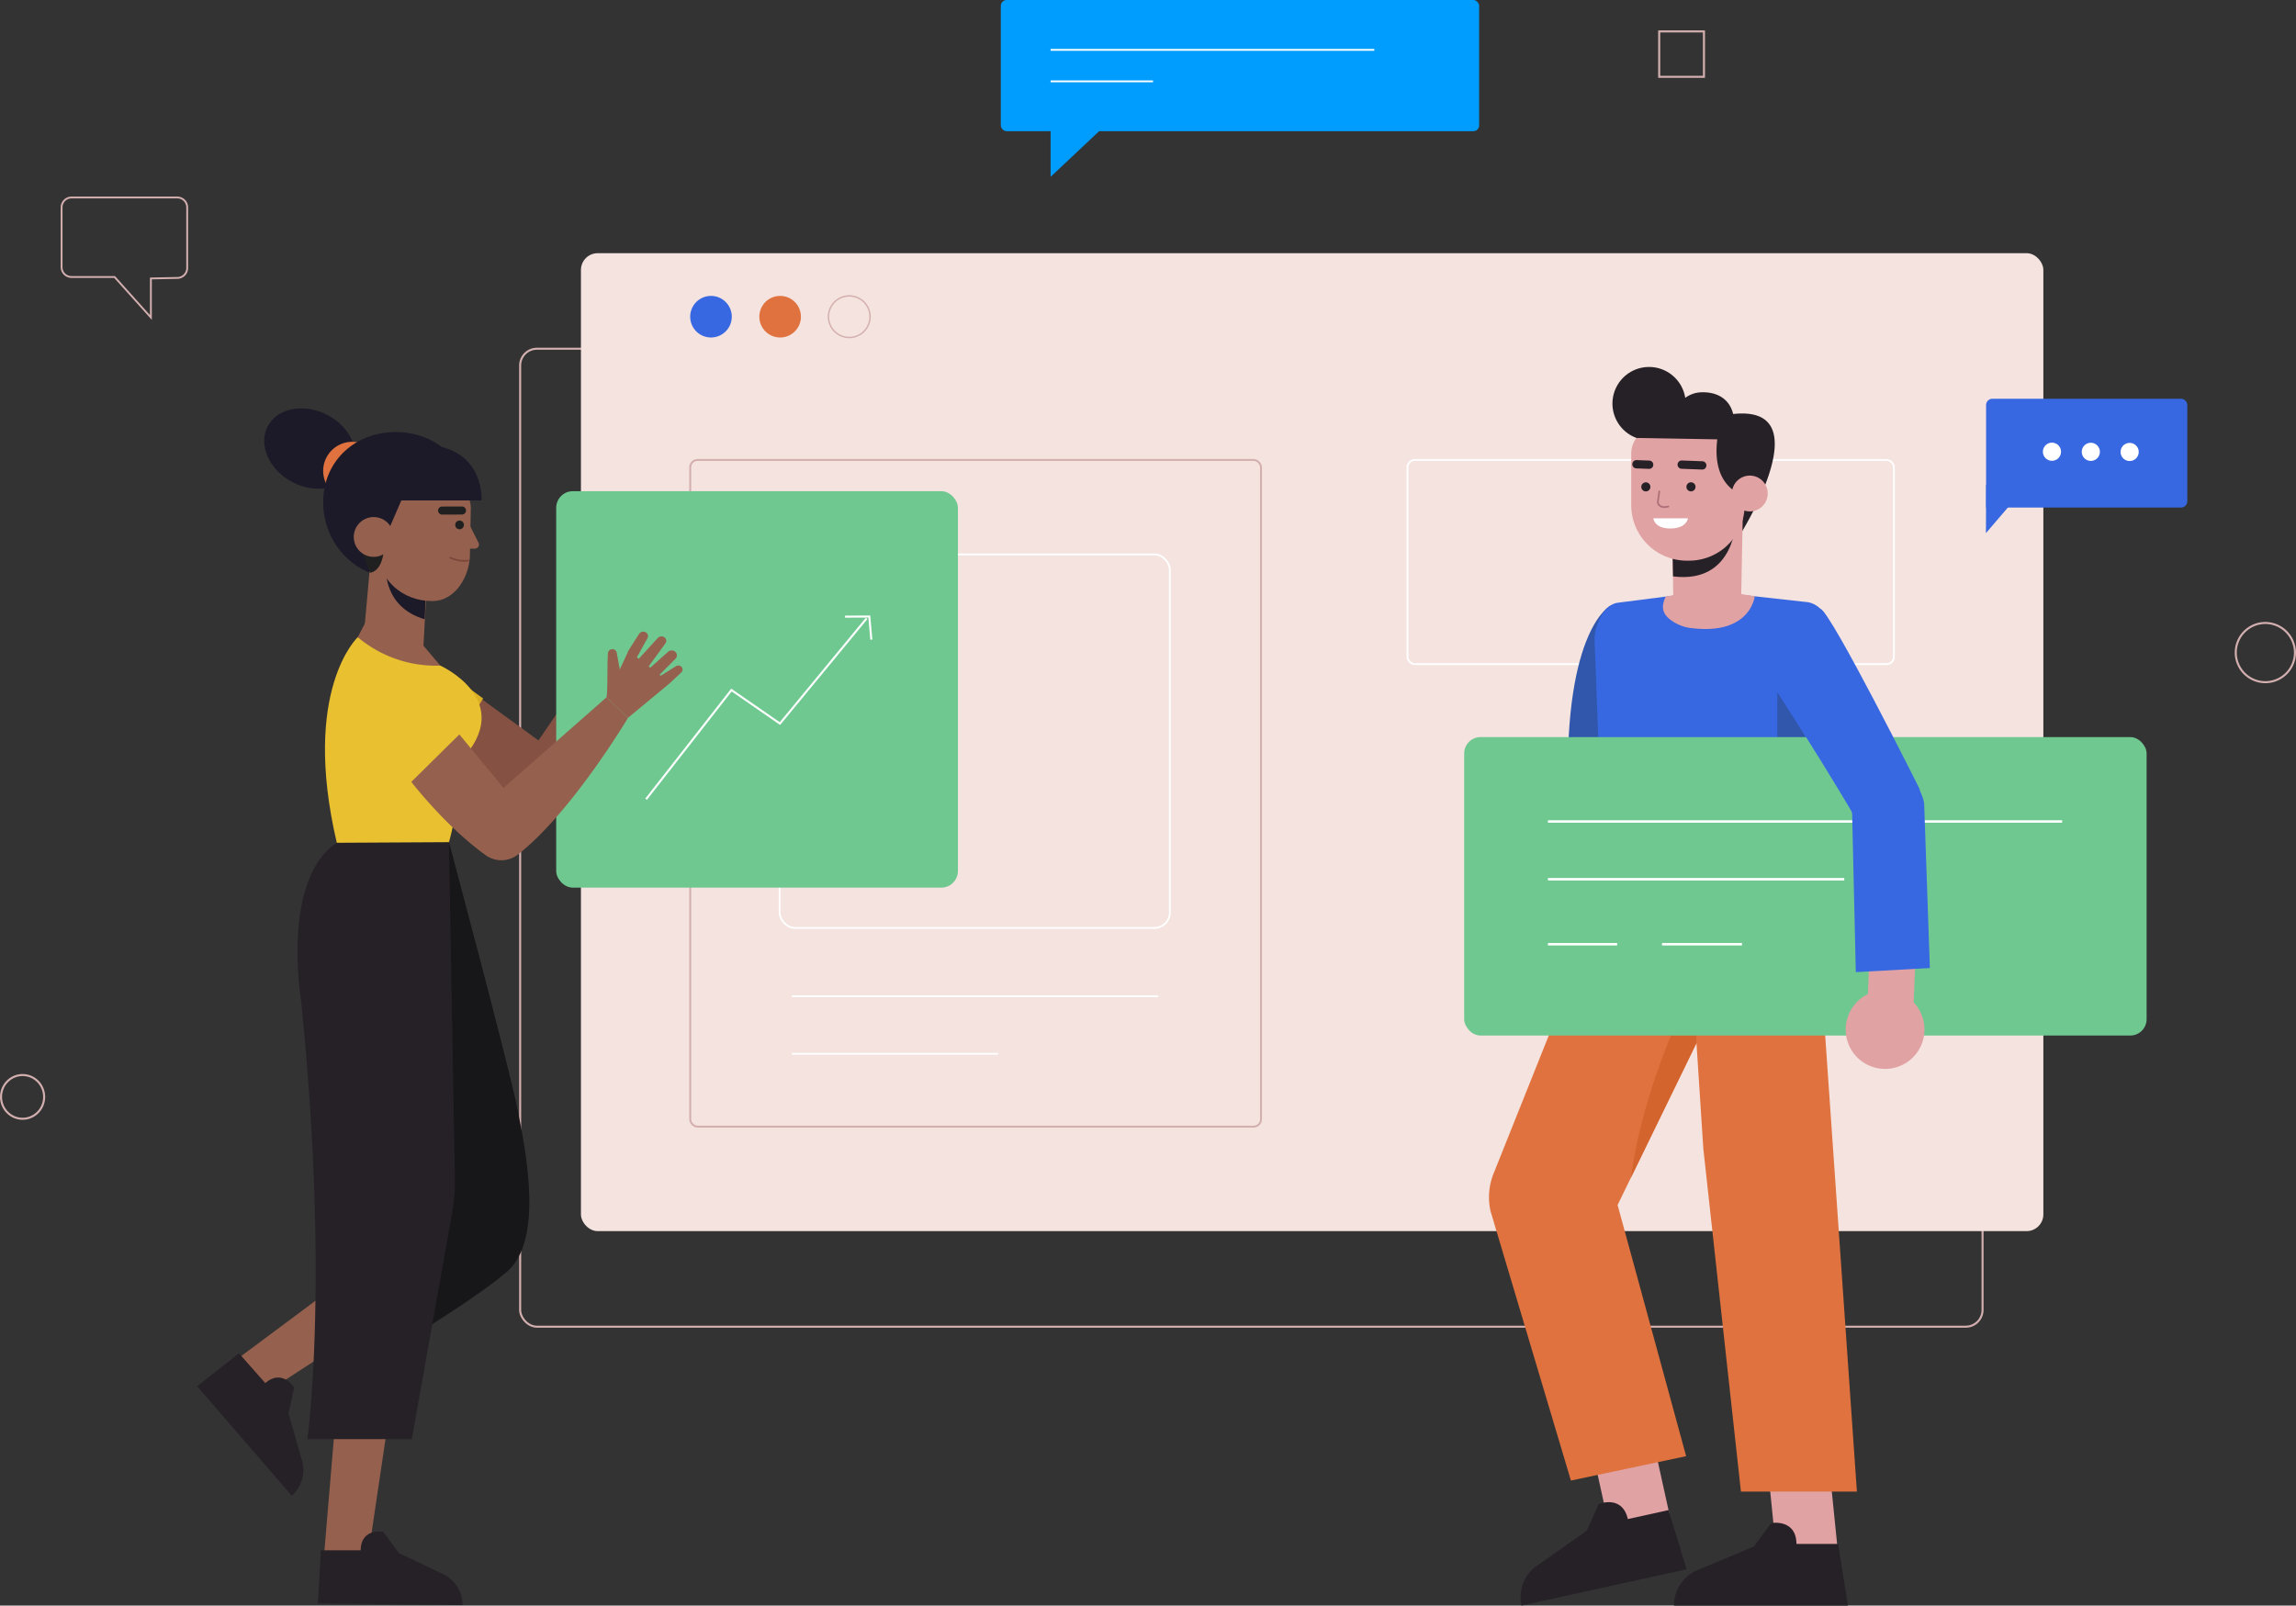 <svg xmlns="http://www.w3.org/2000/svg" width="547.973" height="383.266" viewBox="0 0 547.973 383.266">
  <rect x="0" y="0" width="547.973" height="383.266" fill="#333333" stroke="none"/>
  <g id="Group_125" data-name="Group 125" transform="translate(-195.8 -167.568)">
    <g id="Group_66" data-name="Group 66" transform="translate(319.939 228.005)">
      <g id="Group_64" data-name="Group 64">
        <rect id="Rectangle_14" data-name="Rectangle 14" width="349.026" height="233.443" rx="3.997" transform="translate(0 22.809)" fill="none" stroke="#d4afaf" stroke-miterlimit="10" stroke-width="0.485"/>
        <rect id="Rectangle_15" data-name="Rectangle 15" width="349.026" height="233.443" rx="3.997" transform="translate(14.512)" fill="#f4e3de"/>
        <g id="Group_63" data-name="Group 63" transform="translate(40.589 10.2)">
          <path id="Path_231" data-name="Path 231" d="M278.582,204.029a4.96,4.96,0,1,1-4.96-4.96A4.961,4.961,0,0,1,278.582,204.029Z" transform="translate(-268.662 -199.069)" fill="#3767e1"/>
          <path id="Path_232" data-name="Path 232" d="M285.941,204.029a4.96,4.96,0,1,1-4.96-4.96A4.962,4.962,0,0,1,285.941,204.029Z" transform="translate(-259.519 -199.069)" fill="#df723e"/>
          <path id="Path_233" data-name="Path 233" d="M293.3,204.029a4.961,4.961,0,1,1-4.962-4.96A4.962,4.962,0,0,1,293.3,204.029Z" transform="translate(-250.378 -199.069)" fill="none" stroke="#d4afaf" stroke-miterlimit="10" stroke-width="0.332"/>
        </g>
      </g>
      <g id="Group_65" data-name="Group 65" transform="translate(40.589 49.356)">
        <rect id="Rectangle_16" data-name="Rectangle 16" width="136.226" height="159.14" rx="1.763" fill="none" stroke="#d4afaf" stroke-miterlimit="10" stroke-width="0.456"/>
        <rect id="Rectangle_17" data-name="Rectangle 17" width="116.104" height="48.739" rx="1.763" transform="translate(171.189)" fill="none" stroke="#fff" stroke-miterlimit="10" stroke-width="0.432"/>
        <rect id="Rectangle_18" data-name="Rectangle 18" width="93.145" height="89.16" rx="3.681" transform="translate(21.328 22.546)" fill="none" stroke="#fff" stroke-miterlimit="10" stroke-width="0.432"/>
        <line id="Line_1" data-name="Line 1" x2="87.42" transform="translate(24.254 128.014)" fill="none" stroke="#fff" stroke-miterlimit="10" stroke-width="0.432"/>
        <line id="Line_2" data-name="Line 2" x2="49.233" transform="translate(24.254 141.752)" fill="none" stroke="#fff" stroke-miterlimit="10" stroke-width="0.432"/>
      </g>
    </g>
    <g id="Group_97" data-name="Group 97" transform="translate(242.861 265.04)">
      <g id="Group_73" data-name="Group 73" transform="translate(15.991)">
        <g id="Group_68" data-name="Group 68">
          <path id="Path_234" data-name="Path 234" d="M230.012,228.623c5.557,2.933,11.95,1.733,14.279-2.68s-.287-10.369-5.844-13.3-11.95-1.733-14.277,2.682S224.458,225.689,230.012,228.623Z" transform="translate(-223.319 -211.036)" fill="#1c1928"/>
          <path id="Path_235" data-name="Path 235" d="M229.908,223.59a6.94,6.94,0,1,0,4.581-8.68A6.942,6.942,0,0,0,229.908,223.59Z" transform="translate(-215.52 -206.61)" fill="#df723e"/>
        </g>
        <path id="Path_236" data-name="Path 236" d="M264.224,230.295c0,9.961-7.752,18.033-17.311,18.033S229.6,240.255,229.6,230.295s7.752-16.735,17.311-16.735S264.224,220.336,264.224,230.295Z" transform="translate(-215.514 -207.901)" fill="#1c1928"/>
        <g id="Group_70" data-name="Group 70" transform="translate(23.445 32.996)">
          <g id="Group_69" data-name="Group 69">
            <path id="Path_237" data-name="Path 237" d="M241.13,256.978h0c-3.749-.2-7.55-2.554-7.348-6.3L236,225.751l13.578.731-1.294,24.072A6.8,6.8,0,0,1,241.13,256.978Z" transform="translate(-233.775 -225.751)" fill="#95614e"/>
          </g>
          <path id="Path_238" data-name="Path 238" d="M236.894,228.06s-.711,9.252,9.241,12.185l.213-5.667-10.553-6.519" transform="translate(-231.264 -222.882)" fill="#1c1928"/>
        </g>
        <g id="Group_71" data-name="Group 71" transform="translate(27.352 13.043)">
          <path id="Path_239" data-name="Path 239" d="M248.238,249.82h0c-7.025,0-12.721-5.083-12.721-11.355V217.932l11.743-1.079c4.366,0,10.221,6.711,10.221,10.609l-.211,11.295C257.27,243.313,254.144,249.82,248.238,249.82Z" transform="translate(-235.517 -216.853)" fill="#95614e"/>
          <path id="Path_240" data-name="Path 240" d="M245.839,222.347l3.314,6.563a1,1,0,0,1-.888,1.57l-4.631.007Z" transform="translate(-225.431 -210.027)" fill="#95614e"/>
        </g>
        <g id="Group_72" data-name="Group 72" transform="translate(41.492 23.428)">
          <path id="Path_241" data-name="Path 241" d="M243.12,226.926a7.317,7.317,0,0,0,4.31.7" transform="translate(-240.212 -214.723)" fill="none" stroke="#7c463b" stroke-linecap="round" stroke-linejoin="round" stroke-width="0.418"/>
          <path id="Path_242" data-name="Path 242" d="M245.729,224.02a1.039,1.039,0,1,1-1.04-1.038A1.039,1.039,0,0,1,245.729,224.02Z" transform="translate(-239.553 -219.623)" fill="#202020"/>
          <path id="Path_243" data-name="Path 243" d="M242.594,223.4a.907.907,0,0,0,.193.02l4.754-.013a.961.961,0,1,0,0-1.922l-4.754.014a.96.96,0,0,0-.188,1.9Z" transform="translate(-241.823 -221.484)" fill="#202020"/>
        </g>
        <path id="Path_244" data-name="Path 244" d="M260.543,227.818c-2.045-1.063-3.561-4.918-3.561-4.918l-1.857-1.157-5.283-1.648-5.283,1.648L242.7,222.9s3.545,3.855,1.5,4.918l-3.26,7.539s-16.327-10.066-2.59-18.121a12.545,12.545,0,0,1,5.949-2.009,11.885,11.885,0,0,1,5.7,1.843s10.728.652,10.541,10.748" transform="translate(-211.474 -205.83)" fill="#1c1928"/>
        <path id="Path_245" data-name="Path 245" d="M235.306,228.166h25s.731-11.775-11.795-13.134C236.382,213.714,235.306,228.166,235.306,228.166Z" transform="translate(-208.427 -206.178)" fill="#1c1928"/>
        <path id="Path_246" data-name="Path 246" d="M236.075,232.614s2.749,0,3.325-5.214l-6.043-2.144Z" transform="translate(-210.849 -193.369)" fill="#202020"/>
        <path id="Path_247" data-name="Path 247" d="M232.857,227.172a4.749,4.749,0,1,0,4.933-4.557A4.75,4.75,0,0,0,232.857,227.172Z" transform="translate(-211.475 -196.656)" fill="#95614e"/>
      </g>
      <g id="Group_82" data-name="Group 82" transform="translate(0 103.557)">
        <g id="Group_77" data-name="Group 77">
          <g id="Group_76" data-name="Group 76" transform="translate(0 102.171)">
            <path id="Path_248" data-name="Path 248" d="M226.995,332.5l-6.941-7.851,29.366-21.868,8.5,9.612Z" transform="translate(-211.385 -302.782)" fill="#95614e"/>
            <g id="Group_75" data-name="Group 75" transform="translate(0 19.835)">
              <g id="Group_74" data-name="Group 74">
                <path id="Path_249" data-name="Path 249" d="M226.153,311.627l11.42,12.921,3.7,12.9a8.215,8.215,0,0,1-2.523,8.185h0L216.188,319.5Z" transform="translate(-216.188 -311.627)" fill="#262127"/>
              </g>
              <path id="Path_250" data-name="Path 250" d="M229.336,322.763l1.316-6.144s-3.07-5.081-7.487-.493Z" transform="translate(-207.52 -308.421)" fill="#262127"/>
            </g>
          </g>
          <path id="Path_251" data-name="Path 251" d="M260.315,257.218s14.235,53.12,16.329,63.594,6.285,31.42-2.514,38.961-29.613,19.717-29.613,19.717l-15.479-14.3,10.2-14.212Z" transform="translate(-200.223 -257.218)" fill="#171618"/>
        </g>
        <g id="Group_81" data-name="Group 81" transform="translate(23.945)">
          <g id="Group_80" data-name="Group 80" transform="translate(4.869 134.872)">
            <path id="Path_252" data-name="Path 252" d="M240.126,353.849H229.647l3.067-36.485h12.83Z" transform="translate(-228.281 -317.365)" fill="#95614e"/>
            <g id="Group_79" data-name="Group 79" transform="translate(0 29.665)">
              <g id="Group_78" data-name="Group 78" transform="translate(0 4.503)">
                <path id="Path_253" data-name="Path 253" d="M229.738,332.6h17.246l12.116,5.779a8.22,8.22,0,0,1,4.465,7.31h0l-34.526-.408Z" transform="translate(-229.038 -332.602)" fill="#262127"/>
              </g>
              <path id="Path_254" data-name="Path 254" d="M242.681,335.716l-3.731-5.054s-5.839-1.065-5.33,5.283Z" transform="translate(-223.385 -330.594)" fill="#262127"/>
            </g>
          </g>
          <path id="Path_255" data-name="Path 255" d="M263.012,257.218l1.413,80.136a44.155,44.155,0,0,1-.684,8.575l-9.6,53.795H229.224s5.308-37.724-1.489-104.5c0,0-4.884-29,8.505-37.858Z" transform="translate(-226.867 -257.218)" fill="#262127"/>
        </g>
      </g>
      <g id="Group_96" data-name="Group 96" transform="translate(30.497 19.777)">
        <g id="Group_89" data-name="Group 89" transform="translate(7.824)">
          <g id="Group_86" data-name="Group 86" transform="translate(0 17.162)">
            <g id="Group_83" data-name="Group 83" transform="translate(0 15.319)">
              <path id="Path_256" data-name="Path 256" d="M249.668,247.966l18.387,13.387,18.419-27.012,6.211,3.42s-7.463,25.395-17.408,38.219a6.389,6.389,0,0,1-7.391,1.975c-5.391-2.117-15.412-7.025-27.884-17.616Z" transform="translate(-224.922 -234.341)" fill="#845142"/>
              <path id="Path_257" data-name="Path 257" d="M263.2,247.482,250.4,268.8l-12.376-9.53a12.178,12.178,0,0,1-2.745-16.34h0a12.178,12.178,0,0,1,17.834-2.776Z" transform="translate(-233.277 -230.493)" fill="#daaf23"/>
            </g>
            <g id="Group_85" data-name="Group 85" transform="translate(59.261)">
              <g id="Group_84" data-name="Group 84">
                <path id="Path_258" data-name="Path 258" d="M260.727,241.013l6.211,3.42,7.638-10.526s-11.642-5.108-11.56-4.931S260.727,241.013,260.727,241.013Z" transform="translate(-258.436 -225.694)" fill="#95614e"/>
                <path id="Path_259" data-name="Path 259" d="M262,240.743c.186-.581-1.821-7.81-2.276-10.331a1.072,1.072,0,0,1,1.027-1.222h0a1,1,0,0,1,.971.563l2.442,5.314Z" transform="translate(-259.705 -225.424)" fill="#95614e"/>
                <path id="Path_260" data-name="Path 260" d="M261.748,230.791l1.491-2.467a1.207,1.207,0,0,1,1.511-.756h0a1.038,1.038,0,0,1,.686,1.258l-1.805,4.823Z" transform="translate(-257.167 -227.509)" fill="#95614e"/>
                <path id="Path_261" data-name="Path 261" d="M263.041,231.962l3.173-3.81a1.2,1.2,0,0,1,1.572-.522h0a1.037,1.037,0,0,1,.509,1.31l-3,5.435Z" transform="translate(-255.561 -227.505)" fill="#95614e"/>
                <path id="Path_262" data-name="Path 262" d="M264.332,233.493l3.456-5.16a1.313,1.313,0,0,1,1.749-.408h0a1.143,1.143,0,0,1,.379,1.579l-3.478,5.92Z" transform="translate(-253.957 -227.215)" fill="#95614e"/>
                <path id="Path_263" data-name="Path 263" d="M268.931,233.707l1.982-3.13a.929.929,0,0,0-.28-1.292h0a1.058,1.058,0,0,0-1.334.2l-4.027,4.22Z" transform="translate(-252.79 -225.494)" fill="#95614e"/>
              </g>
            </g>
          </g>
          <g id="Group_88" data-name="Group 88" transform="translate(47.364)">
            <rect id="Rectangle_19" data-name="Rectangle 19" width="95.871" height="94.632" rx="3.969" fill="#70c891"/>
            <g id="Group_87" data-name="Group 87" transform="translate(21.449 29.922)">
              <path id="Path_264" data-name="Path 264" d="M263.965,276.561,284.336,250.5l11.577,8L316.6,233.4" transform="translate(-263.965 -232.951)" fill="none" stroke="#fff" stroke-miterlimit="10" stroke-width="0.491"/>
              <path id="Path_265" data-name="Path 265" d="M285.143,233.224l5.787-.024.487,5.516" transform="translate(-237.654 -233.2)" fill="none" stroke="#fff" stroke-miterlimit="10" stroke-width="0.491"/>
            </g>
          </g>
        </g>
        <g id="Group_95" data-name="Group 95" transform="translate(0 31.523)">
          <g id="Group_90" data-name="Group 90">
            <path id="Path_266" data-name="Path 266" d="M237.611,235.4s-13.533,12.58-5,49.072l26.772-.146s7.649-25.859-2.058-42.141Z" transform="translate(-229.788 -232.069)" fill="#e9c02f"/>
            <path id="Path_267" data-name="Path 267" d="M233.277,237.244a28.972,28.972,0,0,0,19.713,6.785l-8.577-10.115h-9.4Z" transform="translate(-225.454 -233.914)" fill="#95614e"/>
          </g>
          <path id="Path_268" data-name="Path 268" d="M247.528,238.425s18.426,8.308,4.866,22.724-14.721-11.362-14.721-11.362Z" transform="translate(-219.992 -228.31)" fill="#e9c02f"/>
          <g id="Group_94" data-name="Group 94" transform="translate(2.411 2.005)">
            <g id="Group_91" data-name="Group 91" transform="translate(0 9.791)">
              <path id="Path_269" data-name="Path 269" d="M249.222,245.868,263.708,263.4l24.552-21.59,5.169,4.855s-13.537,22.744-26.357,32.7a6.391,6.391,0,0,1-7.649.076c-4.7-3.39-13.185-10.633-22.637-23.991Z" transform="translate(-223.505 -235.895)" fill="#95614e"/>
              <path id="Path_270" data-name="Path 270" d="M260.758,253.691l-17.69,17.468-9.62-12.306a12.176,12.176,0,0,1,1.4-16.511h0a12.178,12.178,0,0,1,17.964,1.742Z" transform="translate(-230.863 -239.174)" fill="#e9c02f"/>
            </g>
            <g id="Group_93" data-name="Group 93" transform="translate(64.755)">
              <g id="Group_92" data-name="Group 92">
                <path id="Path_271" data-name="Path 271" d="M259.741,247.962l5.169,4.855,10.01-8.3s-10.008-7.839-9.972-7.649S259.741,247.962,259.741,247.962Z" transform="translate(-259.741 -232.252)" fill="#95614e"/>
                <path id="Path_272" data-name="Path 272" d="M259.741,248.2c.325-.518.177-8.019.361-10.573a1.074,1.074,0,0,1,1.3-.931h0a.994.994,0,0,1,.8.787l1.047,5.754Z" transform="translate(-259.741 -232.49)" fill="#95614e"/>
                <path id="Path_273" data-name="Path 273" d="M262.063,239.425l2.585-4.072a1.206,1.206,0,0,1,1.65-.359h0a1.039,1.039,0,0,1,.354,1.388l-3.473,6.281Z" transform="translate(-256.856 -234.808)" fill="#95614e"/>
                <path id="Path_274" data-name="Path 274" d="M263.186,240.66l4.547-4.958a1.2,1.2,0,0,1,1.65-.114h0a1.032,1.032,0,0,1,.168,1.392l-4.783,6.577Z" transform="translate(-255.461 -234.184)" fill="#95614e"/>
                <path id="Path_275" data-name="Path 275" d="M264.235,241.282l4.628-4.139a1.314,1.314,0,0,1,1.8.04h0a1.143,1.143,0,0,1-.027,1.621l-4.837,4.873Z" transform="translate(-254.158 -232.324)" fill="#95614e"/>
                <path id="Path_276" data-name="Path 276" d="M268.472,242.592l2.7-2.541a.93.93,0,0,0,.049-1.321h0a1.066,1.066,0,0,0-1.343-.141l-4.947,3.09Z" transform="translate(-253.293 -230.327)" fill="#95614e"/>
              </g>
            </g>
          </g>
        </g>
      </g>
    </g>
    <g id="Group_115" data-name="Group 115" transform="translate(545.248 255.165)">
      <g id="Group_99" data-name="Group 99" transform="translate(35.386)">
        <path id="Path_277" data-name="Path 277" d="M375.142,206.643a8.74,8.74,0,0,1,9.05,7.364,6.756,6.756,0,0,1,3.7-1.319c3.74-.179,6.835,1.455,7.736,5.175,21.527-2.341,1.341,29.324,1.341,29.324l-1.637-12.2-.594-13.674a6.775,6.775,0,0,1-12.977.206,8.736,8.736,0,1,1-6.619-14.876Z" transform="translate(-366.819 -206.632)" fill="#262127"/>
        <path id="Path_278" data-name="Path 278" d="M390.165,220.268,389.7,244.3a8.109,8.109,0,0,1-7.718,7.94h0a8.108,8.108,0,0,1-8.494-7.958l-.354-20.179Z" transform="translate(-358.972 -189.692)" fill="#e1a2a4"/>
        <path id="Path_279" data-name="Path 279" d="M388.42,222.745s0,15.766-15.084,13.86l-.128-7.261Z" transform="translate(-358.882 -186.615)" fill="#262127"/>
        <path id="Path_280" data-name="Path 280" d="M382.092,244.831h.5a13.285,13.285,0,0,0,13.3-13.275l.009-15a3.438,3.438,0,0,0-3.435-3.44L374.97,213.1a6.141,6.141,0,0,0-6.146,6.137l-.007,12.3A13.283,13.283,0,0,0,382.092,244.831Z" transform="translate(-364.338 -198.592)" fill="#e1a2a4"/>
        <g id="Group_98" data-name="Group 98" transform="translate(4.772 22.231)">
          <path id="Path_281" data-name="Path 281" d="M374.7,220.076a1.084,1.084,0,1,0,1-1.164A1.086,1.086,0,0,0,374.7,220.076Z" transform="translate(-361.809 -213.612)" fill="#262127"/>
          <path id="Path_282" data-name="Path 282" d="M369.894,220.081a1.084,1.084,0,1,0,1-1.164A1.083,1.083,0,0,0,369.894,220.081Z" transform="translate(-367.776 -213.606)" fill="#262127"/>
          <path id="Path_283" data-name="Path 283" d="M372.007,219.88l-.361,2.594s.193,1.639,2.523,1" transform="translate(-365.595 -212.405)" fill="none" stroke="#ae7078" stroke-linecap="round" stroke-linejoin="round" stroke-width="0.415"/>
          <path id="Path_284" data-name="Path 284" d="M379.809,218.743a1.2,1.2,0,0,1-.2.011l-4.9-.182a.993.993,0,1,1,.074-1.985l4.9.184a.993.993,0,0,1,.128,1.971Z" transform="translate(-362.984 -216.496)" fill="#262127"/>
          <path id="Path_285" data-name="Path 285" d="M373.1,218.628a1,1,0,0,1-.2.013l-3-.112a.992.992,0,1,1,.074-1.982l3,.112a.992.992,0,0,1,.128,1.969Z" transform="translate(-368.948 -216.547)" fill="#262127"/>
          <path id="Path_286" data-name="Path 286" d="M371.17,222.745h8.261s-.283,2.532-4.451,2.424C371.37,225.075,371.17,222.745,371.17,222.745Z" transform="translate(-366.187 -208.846)" fill="#fff"/>
        </g>
        <path id="Path_287" data-name="Path 287" d="M394.836,230.426s-7.613-1.733-6.169-13.3l-19.291-.334.464-4.7,21.4.292a5.2,5.2,0,0,1,5.1,5.725Z" transform="translate(-363.643 -199.85)" fill="#262127"/>
        <path id="Path_288" data-name="Path 288" d="M379.535,222.469a4.273,4.273,0,1,0,4.276-4.272A4.274,4.274,0,0,0,379.535,222.469Z" transform="translate(-351.022 -192.265)" fill="#e1a2a4"/>
      </g>
      <g id="Group_108" data-name="Group 108" transform="translate(5.929 125.153)">
        <g id="Group_103" data-name="Group 103" transform="translate(44.136)">
          <g id="Group_102" data-name="Group 102" transform="translate(0 137.678)">
            <path id="Path_289" data-name="Path 289" d="M385.427,344.337h14.7l-2.068-20.494h-14.7Z" transform="translate(-360.951 -323.843)" fill="#e1a2a4"/>
            <g id="Group_101" data-name="Group 101" transform="translate(0 13.056)">
              <g id="Group_100" data-name="Group 100" transform="translate(0 5.065)">
                <path id="Path_290" data-name="Path 290" d="M412.545,331.924H393.9l-15.513,6.5a9.24,9.24,0,0,0-5.021,8.221h41.529Z" transform="translate(-373.366 -331.924)" fill="#262127"/>
              </g>
              <path id="Path_291" data-name="Path 291" d="M381.845,335.425l4.2-5.684s6.568-1.2,5.994,5.942Z" transform="translate(-362.832 -329.665)" fill="#262127"/>
            </g>
          </g>
          <path id="Path_292" data-name="Path 292" d="M404.669,262.615s4.191,12.116,2.926,31.584l7.759,111.54H387.676L378.7,323.85l-3.983-61.405Z" transform="translate(-371.692 -262.445)" fill="#df723e"/>
        </g>
        <g id="Group_107" data-name="Group 107" transform="translate(0 1.267)">
          <g id="Group_106" data-name="Group 106" transform="translate(7.522 129.361)">
            <rect id="Rectangle_20" data-name="Rectangle 20" width="14.703" height="19.876" transform="translate(35.827 19.412) rotate(167.588)" fill="#e1a2a4"/>
            <g id="Group_105" data-name="Group 105" transform="translate(0 15.195)">
              <g id="Group_104" data-name="Group 104" transform="translate(0 1.898)">
                <path id="Path_293" data-name="Path 293" d="M392.354,328.322l-18.21,4.007-13.755,9.68a9.246,9.246,0,0,0-3.135,9.109h0l39.419-8.674Z" transform="translate(-357.038 -328.322)" fill="#262127"/>
              </g>
              <path id="Path_294" data-name="Path 294" d="M364.071,334.388l2.877-6.454s6.155-2.583,7.131,4.514Z" transform="translate(-348.299 -327.475)" fill="#262127"/>
            </g>
          </g>
          <path id="Path_295" data-name="Path 295" d="M381.161,263.106,354.9,328.8a15.273,15.273,0,0,0-.861,9.283l19.188,64.327,27.5-5.819-16.358-59.963,35.849-73.62Z" transform="translate(-353.683 -263.01)" fill="#df723e"/>
          <path id="Path_296" data-name="Path 296" d="M384.407,286.7l-.26-14.6s-12.32,23.186-15.345,46.644Z" transform="translate(-334.9 -251.713)" fill="#d4642e"/>
        </g>
      </g>
      <g id="Group_114" data-name="Group 114" transform="translate(0 52.955)">
        <path id="Path_297" data-name="Path 297" d="M372.244,232.031s-11.068,5.595-10.118,44.173l14.966.951-1.9-41.428Z" transform="translate(-337.336 -228.033)" fill="#3057ac"/>
        <g id="Group_109" data-name="Group 109" transform="translate(31.105)">
          <path id="Path_298" data-name="Path 298" d="M392.045,230.495l-21.612,2.776c-3.875.511-5.738,6.718-5.5,9.1l2.283,61.134,49.927-.123,4.68-59.627c.617-4.837-2.312-10.582-6.732-10.7Z" transform="translate(-364.91 -229.941)" fill="#3767e1"/>
          <path id="Path_299" data-name="Path 299" d="M372.847,232.1l10.142-1.857,11.111,1.787s-.957,9.257-14.936,7.617a10.074,10.074,0,0,1-5.566-2.316C372.179,236.051,371.676,234.636,372.847,232.1Z" transform="translate(-355.859 -230.248)" fill="#e1a2a4"/>
          <path id="Path_300" data-name="Path 300" d="M395.339,258.605l-10.974-17.4v38.251Z" transform="translate(-340.74 -216.637)" fill="#3057ac"/>
        </g>
        <g id="Group_111" data-name="Group 111" transform="translate(0 35.396)">
          <rect id="Rectangle_21" data-name="Rectangle 21" width="162.872" height="71.241" rx="3.91" fill="#70c891"/>
          <g id="Group_110" data-name="Group 110" transform="translate(19.989 20.146)">
            <line id="Line_5" data-name="Line 5" x2="122.731" fill="none" stroke="#fff" stroke-miterlimit="10" stroke-width="0.584"/>
            <line id="Line_6" data-name="Line 6" x2="70.725" transform="translate(0 13.785)" fill="none" stroke="#fff" stroke-miterlimit="10" stroke-width="0.584"/>
            <line id="Line_7" data-name="Line 7" x2="19.096" transform="translate(27.222 29.302)" fill="none" stroke="#fff" stroke-miterlimit="10" stroke-width="0.584"/>
            <line id="Line_8" data-name="Line 8" x2="16.525" transform="translate(0 29.302)" fill="none" stroke="#fff" stroke-miterlimit="10" stroke-width="0.584"/>
          </g>
        </g>
        <g id="Group_113" data-name="Group 113" transform="translate(68.112 4.797)">
          <path id="Path_301" data-name="Path 301" d="M381.414,242.208s13.553,20.063,25.615,40.683c1.352,2.312,4.9,3.709,7.572,3.826h0c6.039.262,9.149-6,7.333-11.47,0,0-20.973-41.9-23.576-42.859C397.956,232.241,381.414,242.208,381.414,242.208Z" transform="translate(-381.414 -232.387)" fill="#3767e1"/>
          <g id="Group_112" data-name="Group 112" transform="translate(22.933 84.967)">
            <path id="Path_302" data-name="Path 302" d="M393.969,280.012l.354-9.733,11,.634-.368,9.1Z" transform="translate(-388.749 -270.279)" fill="#e1a2a4"/>
            <path id="Path_303" data-name="Path 303" d="M399.059,273.186a9.4,9.4,0,1,1-7.2,11.169A9.4,9.4,0,0,1,399.059,273.186Z" transform="translate(-391.641 -266.932)" fill="#e1a2a4"/>
          </g>
          <path id="Path_304" data-name="Path 304" d="M392.376,259.675l.877,37.764,17.674-.978-1.363-39.233a8.679,8.679,0,0,0-11.885-6.756h0A8.677,8.677,0,0,0,392.376,259.675Z" transform="translate(-367.896 -210.735)" fill="#3767e1"/>
        </g>
      </g>
    </g>
    <g id="Group_124" data-name="Group 124" transform="translate(196.044 167.568)">
      <g id="Group_116" data-name="Group 116" transform="translate(0 7.499)">
        <path id="Path_305" data-name="Path 305" d="M229.386,188.592H204.1a2.362,2.362,0,0,0-2.346,2.379V205.19a2.362,2.362,0,0,0,2.346,2.377h10.3l8.665,9.662v-9.31l6.364-.13a2.361,2.361,0,0,0,2.3-2.377V190.971A2.362,2.362,0,0,0,229.386,188.592Z" transform="translate(-187.298 -148.948)" fill="none" stroke="#d4afaf" stroke-miterlimit="10" stroke-width="0.442"/>
        <path id="Path_306" data-name="Path 306" d="M447.292,241.052a7.066,7.066,0,1,1-7.066-7.167A7.117,7.117,0,0,1,447.292,241.052Z" transform="translate(100.192 -92.677)" fill="none" stroke="#d4afaf" stroke-miterlimit="10" stroke-width="0.488"/>
        <ellipse id="Ellipse_10" data-name="Ellipse 10" cx="5.148" cy="5.22" rx="5.148" ry="5.22" transform="translate(0 249.118)" fill="none" stroke="#d4afaf" stroke-miterlimit="10" stroke-width="0.488"/>
        <rect id="Rectangle_22" data-name="Rectangle 22" width="10.687" height="10.837" transform="translate(395.745)" fill="none" stroke="#d4afaf" stroke-miterlimit="10" stroke-width="0.488"/>
      </g>
      <g id="Group_123" data-name="Group 123" transform="translate(238.616)">
        <g id="Group_119" data-name="Group 119" transform="translate(235.114 95.189)">
          <g id="Group_118" data-name="Group 118">
            <path id="Rectangle_23" data-name="Rectangle 23" d="M1.511,0h45a1.511,1.511,0,0,1,1.511,1.511V24.458a1.511,1.511,0,0,1-1.511,1.511H0a0,0,0,0,1,0,0V1.511A1.511,1.511,0,0,1,1.511,0Z" transform="translate(0.034)" fill="#3767e1"/>
            <path id="Path_307" data-name="Path 307" d="M406.608,219.2l-.036,11.474,9.8-11.444Z" transform="translate(-406.572 -198.608)" fill="#3767e1"/>
            <g id="Group_117" data-name="Group 117" transform="translate(13.594 10.478)">
              <path id="Path_308" data-name="Path 308" d="M420.9,216.871a2.162,2.162,0,1,0,2.168-2.155A2.163,2.163,0,0,0,420.9,216.871Z" transform="translate(-402.358 -214.66)" fill="#fff"/>
              <path id="Path_309" data-name="Path 309" d="M416.77,216.86a2.162,2.162,0,1,0,2.168-2.157A2.162,2.162,0,0,0,416.77,216.86Z" transform="translate(-407.495 -214.676)" fill="#fff"/>
              <path id="Path_310" data-name="Path 310" d="M412.634,216.846a2.163,2.163,0,1,0,2.168-2.155A2.164,2.164,0,0,0,412.634,216.846Z" transform="translate(-412.634 -214.691)" fill="#fff"/>
            </g>
          </g>
        </g>
        <g id="Group_122" data-name="Group 122">
          <g id="Group_121" data-name="Group 121">
            <rect id="Rectangle_24" data-name="Rectangle 24" width="114.154" height="31.317" rx="1.381" fill="#009dfe"/>
            <g id="Group_120" data-name="Group 120" transform="translate(11.883 11.903)">
              <line id="Line_9" data-name="Line 9" x2="77.261" fill="none" stroke="#fff" stroke-miterlimit="10" stroke-width="0.432"/>
              <line id="Line_10" data-name="Line 10" x2="24.445" transform="translate(0 7.511)" fill="none" stroke="#fff" stroke-miterlimit="10" stroke-width="0.432"/>
            </g>
          </g>
          <path id="Path_311" data-name="Path 311" d="M307.021,179.954v14.437l15.349-14.437Z" transform="translate(-295.138 -152.181)" fill="#009dfe"/>
        </g>
      </g>
    </g>
  </g>
</svg>

